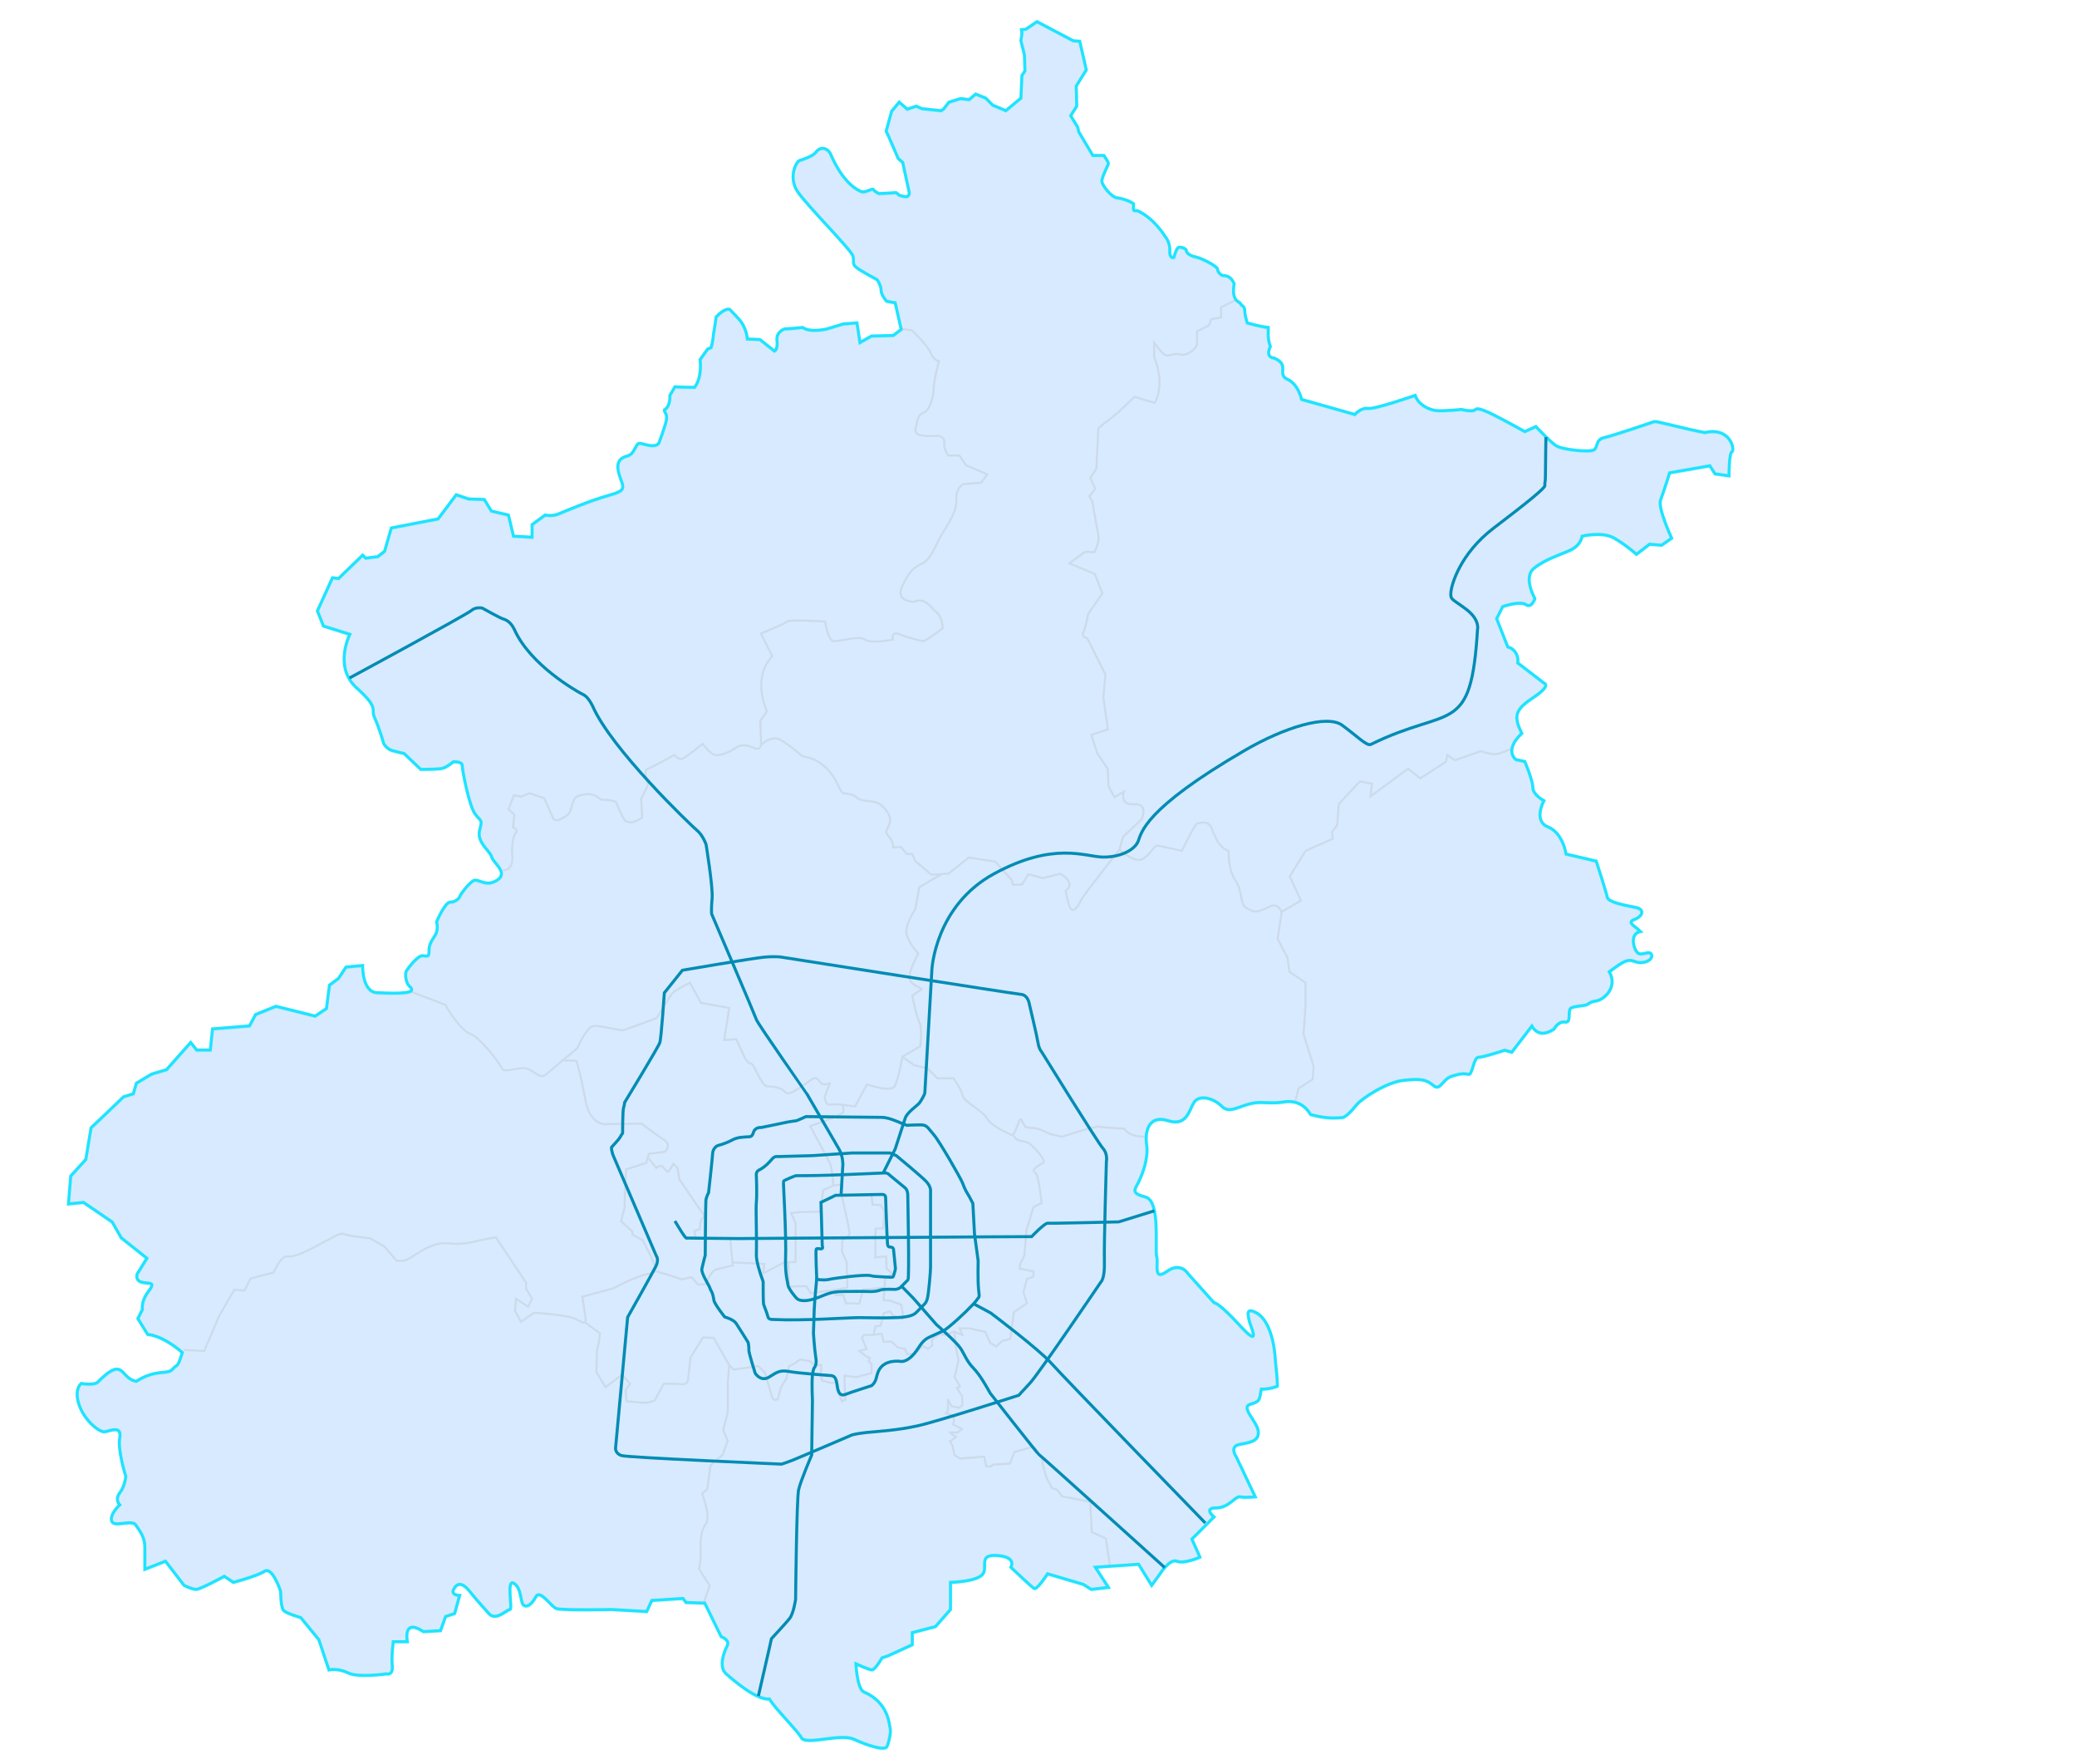 <?xml version="1.0" encoding="utf-8"?>
<!-- Generator: Adobe Illustrator 13.0.0, SVG Export Plug-In . SVG Version: 6.00 Build 14948)  -->
<!DOCTYPE svg PUBLIC "-//W3C//DTD SVG 1.1//EN" "http://www.w3.org/Graphics/SVG/1.1/DTD/svg11.dtd">
<svg version="1.1" xmlns="http://www.w3.org/2000/svg" xmlns:xlink="http://www.w3.org/1999/xlink" x="0px" y="0px" width="4130px"
	 height="3508px" viewBox="0 0 4130 3508" enable-background="new 0 0 4130 3508" xml:space="preserve">
<g id="图层_1">
	<rect x="2" y="2" display="none" stroke="#1FF2FF" stroke-width="4" width="3496" height="3504"/>
	<path opacity="0.2" fill="#3F99FF" stroke="#1FF2FF" stroke-width="4" d="M907.453,986.005l-35.998,47.998l-92.996,17.999
		l-13.499,46.498l-13.5,10.5l-23.999,3l-6-6l-47.998,46.498l-12-1.5l-29.999,65.997l12,29.999l52.498,16.499
		c0,0-32.999,64.497,13.499,106.495s26.999,40.498,35.999,59.997s17.999,50.997,17.999,50.997s6,10.5,16.499,13.5s23.999,6,23.999,6
		l32.998,31.499c0,0,29.999,0,40.498-1.5s23.999-13.499,23.999-13.499s17.999-1.5,17.999,7.5s13.498,79.495,25.497,95.995
		s15,9,9,32.999s20.999,40.499,23.999,52.498s34.499,31.499,10.5,46.498s-37.498-6-47.998,1.5s-24,25.499-25.499,29.999
		s-9,11.999-19.499,11.999s-26.999,38.998-26.999,38.998s4.5,15-3,26.999s-12,18-12,29.999s-1.5,11.999-12,10.499
		s-29.999,25.499-32.999,29.999s-1.5,19.5,3,26.999s33.178,21.23-61.496,16.498c-29.999-1.5-28.499-53.997-28.499-53.997l-32.999,3
		l-14.999,22.499l-17.999,13.5l-6,46.498l-22.499,15l-77.996-19.499l-40.498,16.499l-12,22.499l-73.497,6l-4.5,41.998h-26.999
		l-12-15l-47.998,53.998l-29.999,9l-29.999,17.999l-6,20.999l-19.499,6l-37.498,35.998l-26.999,25.499l-10.5,62.997l-29.999,32.998
		l-4.5,55.498l29.999-3l56.997,38.998l17.999,31.499l50.998,40.499l-19.499,31.498c0,0-4.5,13.498,10.5,16.498s26.999-1.5,12,18
		c-15,19.498-12,35.998-12,35.998l-9,18l19.499,31.498c0,0,26.998,0,68.996,35.998c-10.5,32.998-9,20.998-19.499,32.998
		s-31.414-1.367-71.996,23.998c0,0-10.5,0-22.499-13.498c-12-13.5-20.041-18.957-53.997,14.998c-7.5,7.5-32.999,3-32.999,3
		s-15,10.5-4.5,41.998s40.498,55.498,50.998,53.998s34.498-13.5,29.999,11.998c-4.5,25.5,12,76.498,12,76.498s-1.5,19.498-12,32.998
		c-10.5,13.498-0.159,23.934-0.159,23.934s-20,18-16,32s40-4,48,8s18,24,18,44s0,44,0,44l41-16l37,48c0,0,16,8,24,8s56-26,56-26
		l18,12c0,0,46-12,62-22s32,40,32,40s0,32,6,38s34,14,34,14l36,44l20,60c0,0,18-4,38,6s76,2,76,2s14,4,12-16s2-48,2-48h28
		c0,0-10-48,32-20c34-2,34-2,34-2l10-28l18-6l10-36c0,0-18,0-12-12s16-16,32,4s24,28,38,44s36-8,42-8s-8-62,8-52s12,40,20,44
		s16-4,24-18s30,20,40,24s110,2.002,110,2.002l70,3.998l10-22l62-4l6,8l37.333,1.334l32.667,66.666c0,0,18,6,12,18s-18,42-2,56
		s60,52,86,50c11.333,19.334,56,62.668,64.666,78.668c14,12,77.334-10.668,103.334,1.332s62,24,66,14s8-28,6-36s-3.433-51.186-52-72
		c-14-6-16-56-16-56s26,12,32,12s20-24,20-24l12-4l48-22v-24l46-12l30-34v-54c0,0,49-1,63-15s-11.875-43.242,34-38c35,4,23,23,23,23
		s40,38,46,42s27-29,27-29l71,21l16,10l34-4l-26-40l86-6l26,42l16-22c0,0,20-32,34-26s46-8,46-8l-16-36l44-44c0,0-22-18,4-18
		s38-24,48-22s30,0,30,0l-38-80c0,0-14-20,6-24s40-6,38-26s-36-48-16-54s18-8,22-30c18,0,32-6,32-6s0-18-4-50
		c0,0-1.804-76.256-38-96c-22-12-16,6-14,16s26,58-18,10s-52-46-52-46l-52-58c0,0-14-24-42-4s-16-16-20-30c-4-14,8-110-22-118
		s-22-14-14-30s20-48,16-74s4-60,42-48s42-20,52-36s38-10,56,8s42-10,80-8s42-2,52-2s30,2,44,26c38,10,54,6,62,6s20-14,30-26
		s58-44,92-48s46-2,60,10s18-12,36-18s26-6,34-4s10-34,20-34s52-14,52-14l14,4l40-52c0,0,6,12,18,14s26-8,26-8s8-16,22-14
		s4-24,12-28s24-4,30-6s6-6,20-8s44-26,26-58c30-22,36-26,52-20s36-4,32-14s-20,4-28-4s-16-38,6-42c-12-12-28-18-12-24s22-20,2-24
		s-54-10-56-20s-22-72-22-72l-60-14c0,0-6-42-36-54s-8-52-8-52s-22-12-22-26s-16-52-16-52l-18-4c0,0-24-18,12-52c-18-36-12-48,24-72
		s20-28,20-28l-52-40c0,0,2-10-4-20s-16-12-16-12l-22-56l12-24c0,0,34-12,46-4s18-12,18-12s-24-42-2-60s50-26,72-36s24-28,24-28
		s40-10,64,4s44,32,44,32l26-20l24,2l20-14c0,0-28-60-22-76s18-54,18-54l80-14l10,16l28,4c0,0,0-46,6-48s-2-50-54-38
		c-42-8-92-22-100-22c0,0-82,28-100,32s-12,18-20,24s-64,0-76-8s-40-38-40-38l-22,10c0,0-36-20-48-26s-44-24-50-18s-28,0-28,0
		s-38,4-52,2s-34-12-40-30c0,0-80,28-94,26s-26,12-26,12l-106-30c0,0-6-30-28-40s6-28-26-42c0,0-19,0-8-23c-6-17-4-29-4-38
		c-14-1-42-9-42-9s-5-16-5-25s-6-8-8-13s-19-4-13-40c-5-12-13-16-20-16s-13-8-13-13s-29-21-43-24s-19-9-19-13s-12-8-16-6s-9,20-9,20
		s-9,3-8-14s-10-29-10-29s-21-35-54-50c-10-1-8,3-8-14c-10-7-25-11-34-12s-29-24-29-33s13-32,13-35s-9-16-9-16h-22l-28-47l-2-9
		l-14-23l12-19l-1-40l20-32l-13-57l-13-1l-72-38l-22,15l-9,1l1,8l-2,14l7,28l1,32l-6,9l-2,45l-30,25l-26-11l-14-14l-20-8l-13,11
		l-17-2l-23,7l-11,14l-5,3l-38-4l-11-5l-18,6l-16-14l-15,18l-11,40l4,8l20,46l9,8l13,60c0,0,0,8-6,8s-14-3-14-3l-6-5l-34,2
		c0,0-9-4-11-8s-16,7-24,4s-37-17-62-76c-6-11-19.902-14.737-29-2c-5,7-25,14-32,16s-23,34-4,62s107,116,110,128s-2,15,6,22
		s42,25,42,25s8,11,8,21s11,22,11,22l17,3l12,53l-16,12l-43,1l-23,13l-6-39l-27,2l-33,10c0,0-33,8-48-3c-18,2-36,3-36,3s-17,5-15,23
		s-5,21-5,21l-29-23l-25-1c0,0-1-23-18-41s-17-18-17-18s-9-4-27,15c-3,23-6,36-6,41s-4,20-4,20l-7,3l-15,21c0,0,5,35-11,55
		c-28,0-39-1-39-1l-10,17c0,0,2,21-11,29c-1,5,8,7,3,25s-14,41-14,41s-4,8-22,4s-18-7-24,4s-8,15-18,18s-23,9-15,36s18,31-21,42
		s-88,32-100,37s-26,2-26,2l-26,19v25l-37-2l-10-42l-34-8l-14-23l-31-1L907.453,986.005z"/>
	<path fill="none" stroke="#1FE3FF" stroke-width="6" d="M907.128,983.667l-35.998,47.998l-92.996,17.999l-13.499,46.498l-13.5,10.5
		l-23.999,3l-6-6l-47.998,46.498l-12-1.5l-29.999,65.997l12,29.999l52.498,16.499c0,0-32.999,64.497,13.499,106.495
		s26.999,40.498,35.999,59.997s17.999,50.997,17.999,50.997s6,10.5,16.499,13.5s23.999,6,23.999,6l32.998,31.499
		c0,0,29.999,0,40.498-1.5s23.999-13.499,23.999-13.499s17.999-1.5,17.999,7.5s13.498,79.495,25.497,95.995s15,9,9,32.999
		s20.999,40.499,23.999,52.498s34.499,31.499,10.5,46.498s-37.498-6-47.998,1.5s-24,25.499-25.499,29.999s-9,11.999-19.499,11.999
		s-26.999,38.998-26.999,38.998s4.5,15-3,26.999s-12,18-12,29.999s-1.5,11.999-12,10.499s-29.999,25.499-32.999,29.999
		s-1.5,19.5,3,26.999s33.178,21.23-61.496,16.498c-29.999-1.5-28.499-53.997-28.499-53.997l-32.999,3l-14.999,22.499l-17.999,13.5
		l-6,46.498l-22.499,15l-77.996-19.499l-40.498,16.499l-12,22.499l-73.497,6l-4.5,41.998h-26.999l-12-15l-47.998,53.998l-29.999,9
		l-29.999,17.999l-6,20.999l-19.499,6l-37.498,35.998l-26.999,25.499l-10.5,62.997l-29.999,32.998l-4.5,55.498l29.999-3
		l56.997,38.998l17.999,31.499l50.998,40.498l-19.499,31.498c0,0-4.5,13.499,10.5,16.499s26.999-1.5,12,17.999s-12,35.999-12,35.999
		l-9,17.999l19.499,31.498c0,0,26.998,0,68.996,35.998c-10.5,32.998-9,20.998-19.499,32.998s-31.414-1.366-71.996,23.999
		c0,0-10.5,0-22.499-13.499s-20.041-18.957-53.997,14.999c-7.5,7.5-32.999,3-32.999,3s-15,10.5-4.5,41.998
		s40.498,55.497,50.998,53.997s34.498-13.5,29.999,11.999s12,76.497,12,76.497s-1.5,19.499-12,32.998S238,2992,238,2992
		s-20,18-16,32s40-4,48,8s18,24,18,44s0,44,0,44l41-16l37,48c0,0,16,8,24,8s56-26,56-26l18,12c0,0,46-12,62-22s32,40,32,40
		s0,32,6,38s34,14,34,14l36,44l20,60c0,0,18-4,38,6s76,2,76,2s14,4,12-16s2-48,2-48h28c0,0-10-48,32-20c34-2,34-2,34-2l10-28l18-6
		l10-36c0,0-18,0-12-12s16-16,32,4s24,28,38,44s36-8,42-8s-8-62,8-52s12,40,20,44s16-4,24-18s30,20,40,24s110,2.001,110,2.001
		l70,3.999l10-22l62-4l6,8l37.333,1.334L1434,3254c0,0,18,6,12,18s-18,42-2,56s60,52,86,50c11.333,19.333,56,62.667,64.667,78.667
		c14,12,77.333-10.667,103.333,1.333s62,24,66,14s8-28,6-36s-3.433-51.186-52-72c-14-6-16-56-16-56s26,12,32,12s20-24,20-24l12-4
		l48-22v-24l46-12l30-34v-54c0,0,49-1,63-15s-11.875-43.243,34-38c35,4,23,23,23,23s40,38,46,42s27-29,27-29l71,21l16,10l34-4
		l-26-40l86-6l26,42l16-22c0,0,20-32,34-26s46-8,46-8l-16-36l44-44c0,0-22-18,4-18s38-24,48-22s30,0,30,0l-38-80c0,0-14-20,6-24
		s40-6,38-26s-36-48-16-54s18-8,22-30c18,0,32-6,32-6s0-18-4-50c0,0-1.804-76.257-38-96c-22-12-16,6-14,16s26,58-18,10s-52-46-52-46
		l-52-58c0,0-14-24-42-4s-16-16-20-30s8-110-22-118s-22-14-14-30s20-48,16-74s4-60,42-48s42-20,52-36s38-10,56,8s42-10,80-8
		s42-2,52-2s30,2,44,26c38,10,54,6,62,6s20-14,30-26s58-44,92-48s46-2,60,10s18-12,36-18s26-6,34-4s10-34,20-34s52-14,52-14l14,4
		l40-52c0,0,6,12,18,14s26-8,26-8s8-16,22-14s4-24,12-28s24-4,30-6s6-6,20-8s44-26,26-58c30-22,36-26,52-20s36-4,32-14s-20,4-28-4
		s-16-38,6-42c-12-12-28-18-12-24s22-20,2-24s-54-10-56-20s-22-72-22-72l-60-14c0,0-6-42-36-54s-8-52-8-52s-22-12-22-26
		s-16-52-16-52l-18-4c0,0-24-18,12-52c-18-36-12-48,24-72s20-28,20-28l-52-40c0,0,2-10-4-20s-16-12-16-12l-22-56l12-24
		c0,0,34-12,46-4s18-12,18-12s-24-42-2-60s50-26,72-36s24-28,24-28s40-10,64,4s44,32,44,32l26-20l24,2l20-14c0,0-28-60-22-76
		s18-54,18-54l80-14l10,16l28,4c0,0,0-46,6-48s-2-50-54-38c-42-8-92-22-100-22c0,0-82,28-100,32s-12,18-20,24s-64,0-76-8
		s-40-38-40-38l-22,10c0,0-36-20-48-26s-44-24-50-18s-28,0-28,0s-38,4-52,2s-34-12-40-30c0,0-80,28-94,26s-26,12-26,12l-106-30
		c0,0-6-30-28-40s6-28-26-42c0,0-19,0-8-23c-6-17-4-29-4-38c-14-1-42-9-42-9s-5-16-5-25s-6-8-8-13s-19-4-13-40c-5-12-13-16-20-16
		s-13-8-13-13s-29-21-43-24s-19-9-19-13s-12-8-16-6s-9,20-9,20s-9,3-8-14s-10-29-10-29s-21-35-54-50c-10-1-8,3-8-14
		c-10-7-25-11-34-12s-29-24-29-33s13-32,13-35s-9-16-9-16h-22l-28-47l-2-9l-14-23l12-19l-1-40l20-32l-13-57l-13-1l-72-38l-22,15
		l-9,1l1,8l-2,14l7,28l1,32l-6,9l-2,45l-30,25l-26-11l-14-14l-20-8l-13,11l-17-2l-23,7l-11,14l-5,3l-38-4l-11-5l-18,6l-16-14l-15,18
		l-11,40l4,8l20,46l9,8l13,60c0,0,0,8-6,8s-14-3-14-3l-6-5l-34,2c0,0-9-4-11-8s-16,7-24,4s-37-17-62-76c-6-11-19.902-14.737-29-2
		c-5,7-25,14-32,16s-23,34-4,62s107,116,110,128s-2,15,6,22s42,25,42,25s8,11,8,21s11,22,11,22l17,3l12,53l-16,12l-43,1l-23,13
		l-6-39l-27,2l-33,10c0,0-33,8-48-3c-18,2-36,3-36,3s-17,5-15,23s-5,21-5,21l-29-23l-25-1c0,0-1-23-18-41s-17-18-17-18s-9-4-27,15
		c-3,23-6,36-6,41s-4,20-4,20l-7,3l-15,21c0,0,5,35-11,55c-28,0-39-1-39-1l-10,17c0,0,2,21-11,29c-1,5,8,7,3,25s-14,41-14,41
		s-4,8-22,4s-18-7-24,4s-8,15-18,18s-23,9-15,36s18,31-21,42s-88,32-100,37s-26,2-26,2l-26,19v25l-37-2l-10-42l-34-8l-14-23l-31-1
		L907.128,983.667z"/>
	<g id="图层_2">
		<g opacity="0.25">
			<path fill="none" stroke="#A8ABA8" stroke-width="4" d="M1000,1730c0,0,24,4,18-36c0,0,0-29,7-37s-5-12-5-12l3-25l-12-11l11-28
				l14,3l17-7l29,10l19,42c0,0,6,5,17-2s15-7,19-24s9-19,12-20s27-12,46,7c25,0,30,5,30,5s15,38,20,38s7,5,18,0s14-7,14-7l-2-38
				l14-28c0,0-11-28-2-31s54-28,54-28s7,9,14,8s42-30,42-30s16,20,24,22s26-3,40-13s26-6,38-1s13-2,14-6s-1.402-47.356-1.402-47.356
				l13.5-19.499c0,0-31.498-64.497,10.5-109.495c-22.499-44.998-22.499-44.998-22.499-44.998s47.998-19.499,52.498-23.999
				s74.996,0,74.996,0s6,37.498,16.499,38.998s52.497-12,62.997-3s55.498,0,55.498,0s-4.5-18,13.499-10.5s38.999,12,44.998,13.5
				s40.497-25.499,40.497-25.499s0-20.999-11.999-31.499s-23.999-31.499-44.998-20.999c0,0-37.497,0-23.998-29.999
				s23.999-38.998,40.498-46.498s25.497-34.498,37.497-55.497s31.499-46.498,29.999-70.497s13.499-31.499,13.499-31.499l35.998-3
				l11.999-16.5l-41.997-17.999l-13.5-19.499h-22.499c0,0-7.499-13.5-7.499-19.499s3-19.499-14.999-19.499s-46.498,3-41.998-14.999
				s4.5-26.999,16.499-31.499s19.499-32.998,19.499-47.998s10.499-53.998,10.499-53.998s-11.999-3-16.499-16.499
				s-37.498-44.998-37.498-44.998l-22.499-3"/>
			<path fill="none" stroke="#A8ABA8" stroke-width="4" d="M1513,1481c0,0,18-17,34-12s46,34,50,35s24,2,46,23s27,49,34,50
				s20,2,27,9s24,6,37,9s36,27,27,45s-7,14,1,25s7,20,7,20l16-1l11,14h11l6,14l32,27l34-2l40-32l53,8l33,37l2,9h18l13-21l29,8l34-9
				c0,0,33,18,11,34c0,0,6,37,13,38s13-10,18-20s76-100,76-100l7-25l37-35c0,0,15-32-15-30s-20-25-20-25l-19,11l-12-22l-1-34l-21-31
				l-12-37l33-11l-9-63l4-46l-36-72c0,0-13-3-8-12s10-37,10-37l28-40l-15-39l-51-21l32-23l18,1c0,0,11-20,8-34s-12-67-12-67l-6-10
				l12-15l-10-22l12-18l4-81l37-29l35-33l40,12c0,0,22-33-1-91v-29c0,0,18,27,26,26s15-5,27-2s31-11,32-21s0-25,0-25l24-12l4-12
				l20-4v-20l30-15"/>
			<path fill="none" stroke="#A8ABA8" stroke-width="4" d="M2226,1689c0,0,23.562,22.13,40.061,20.63s28.499-29.999,35.998-28.499
				s47.997,10.5,47.997,10.5s25.672-52.761,29.999-53.998c31.498-9,26.998,12,35.998,23.999c0,0,6.001,22.499,26.999,29.999
				c0,22.499,3,44.998,14.999,61.497s7.5,46.497,20.999,52.497s13.563,12.718,44.997-3c17.999-9,23.999,10.499,23.999,10.499
				l38.998-22.499l-22.499-47.998l31.499-50.998l53.997-23.999l-1.5-13.499l10.499-13.5l3-41.998l41.998-44.998l23.999,4.5
				l-3,25.499l74.996-55.497l23.999,19.499l50.997-32.999l3-13.5l14.999,10.5l50.998-17.999c0,0,19.498,6,28.498,6
				s31.499-10.5,31.499-10.5"/>
			<polyline fill="none" stroke="#A8ABA8" stroke-width="4" points="2548.546,1813.792 2540.5,1866.667 2560,1904 2564,1932 
				2596,1954 2596,2000 2592,2056 2612,2120 2610,2146 2582,2164 2576,2188 			"/>
			<path fill="none" stroke="#A8ABA8" stroke-width="4" d="M2014,2256c0,0,4,8,11,11s16,1,25,9s33,33,23,37s-23,14-15,18
				s13,61,13,61l-16,8l-14,46l-4,50l-8,16l-2,10l28,6v10l-13,5l-7,26l7,22l-26,18l-7,53l-16,4l-12,11l-12-7l-10-22l-31-7h-20l6,13
				l-16-6l2,28l6,28l-4,18l-4,16l11,18l-6,4l10,16l1,17l-7,6l-15-3l-7-14v22l-4,6l15,4l1,12l-2,6l18,9l-9,7h-15c3,4,12,9,12,9l-12,9
				l5,8l4,19l11,7l13-1l35-3l4,19l10,1l3-4l34-2l9-23l38-11c0,0,18,21,18,30s8,32,8,32l11,21l10,3l10,13l56,11l3,60l28,13l8,54"/>
			<path fill="none" stroke="#A8ABA8" stroke-width="4" d="M1794,2101l24,17l26,6l20,20h32c0,0,16,22,18,34s42,32,49,46s39,28,47,32
				s14-24,18-30s6,16,16,16s24,2,34,8s34,10,34,10s66-22,74-20s50,4,50,4s6,16,40,16"/>
			<path fill="none" stroke="#A8ABA8" stroke-width="4" d="M818,1972l68,26c4,10,32,52,50,58s58,58,62,68s28-2,46,0s28,24,42,12
				s62-52,62-52s18-42,32-44s52,10,60,8s66-24,66-24s24-40,30-48s36-22,36-22l22,40l56,10l-10,64l24-2l12,26c0,0,8,22,16,22
				s22,46,34,46s28,2,36,12s46-24,56-28s12,14,22,12s10-2,10-2l-10,26c0,0,0,18,12,16s48,4,48,4l24-44c0,0,50,18,56,2s10-34,10-34
				l4-23l36-21c0,0,4-36-2-48s-14-52-14-52s12-10,18-12s-14-6-22-18s16-54,16-54s-24-26-24-44s18-44,18-44l8-44l44-26"/>
			<path fill="none" stroke="#A8ABA8" stroke-width="4" d="M366,2684l40,2l30-70l30-52l20,2l12-24l46-12c0,0,14-32,26-32s16,2,58-20
				s48-28,58-24s50,8,50,8l28,16l24,28c0,0,12,4,26-4s46-34,78-30s62-6,62-6l32-6l60,90v12l12,20l-8,16l-24-16l-2,24l12,22l26-18
				c0,0,70,4,86,14s18,6,16-6s-6-40-6-40l60-16c0,0,46-24,66-28s20-4,18-16s-24-52-24-52l-20-11l-1-7l-22-20l7-27v-15l3-61l40-13
				l5-18l32-4c0,0,15-13-2-24s-44-32-44-32l-67,1c0,0-35,7-45-48s-18-78-18-78l-30-1"/>
			<path fill="none" stroke="#A8ABA8" stroke-width="4" d="M1304.5,2527.5l28.606,8.589l22.499,7.499l19.499-4.499L1388,2554l15.5-1
				c0,0,9.5-26,20.5-29s33-8,33-8l-0.571-6.047L1452,2463l-69-1l-2-15l10-3l3-19l7-7l-50-73l-4-23l-8-8l-10,16c0,0-5-2-10-9
				s-14,1-14,1l-18-22"/>
			<path fill="none" stroke="#A8ABA8" stroke-width="4" d="M1456.429,2509.953L1520,2513l-3,19l42-22l23-1v-77l-9-20l15-2l43-1l6-43
				l20-9c0,0-2-32-6-42s-40-76-40-76l36-13c0,0,29-10,30-16s-2-13-2-13"/>
			<path fill="none" stroke="#A8ABA8" stroke-width="4" d="M1676.833,2376H1733l2,19l16,1l8,12l-3,34l-15,1l-0.5,57l21.5-2l1,24
				l12,11l-15,7l-1,20l-43,4l-7,28l-27-1l-5-16h-16l2-11l22-4l-1.666-51.333L1674,2488l1-22c0,0,12-7,14-12s-16-79-16-79l2-20l-18,2
				"/>
			<polyline fill="none" stroke="#A8ABA8" stroke-width="4" points="1662.167,2564.167 1612,2571 1603,2557 1569,2558 1567.5,2510 
							"/>
			<path fill="none" stroke="#A8ABA8" stroke-width="4" d="M1759,2560l-2,25l13,1l22,8l3,16v12l-20-7l-5-8l-13,4l-1,10l-3,6l-2,9
				l-10,1l-4,17h-19l-4,6l9,22l-14,4l12,10l9,4l-3,6l6,6v18l-15,4l-15,4l-24-3l1,30l1,18l-7,3l-8-21l-5-18l-7,3l-19-5l-3-11l1-20
				h-13l-10-8l-19-3l-13,9l-9,4l-5,24l-11,18l-6,23c0,0-9,7-12-4s-6-21-6-21l-8-27l-13-13l-49,7l-9-9l-31-54l-21-1l-25,40l-5,45
				c0,0-1,9-13,8s-35-1-35-1l-18,33c0,0-10,5-18,5s-38-3-38-3l-2-22l9-13l-16-18l-33,25l-18-30l1-43l4-17l2-17l-30-22"/>
			<polyline fill="none" stroke="#A8ABA8" stroke-width="4" points="1737,2654 1753,2652 1757,2668 1772,2667 1785,2679 1800,2682 
				1803,2692 1819,2692 1835,2676 1845,2682 1854,2675 1853,2664 1858,2659 1868,2653 1882,2654 1893,2649 1898,2648 			"/>
			<path fill="none" stroke="#A8ABA8" stroke-width="4" d="M1450,2714l-2.898,35.079v31.498v26.999l-9,35.998l9,20.999l-10.5,28.427
				l-16.499,13.571l-7.5,7.499l-6,46.498l-10.5,9c0,0,18,46.498,7.5,59.997s-10.5,37.498-10.5,37.498v31.498l-3,20.999
				l20.999,32.998l-12,34.498"/>
		</g>
		<path opacity="0.42" fill="none" stroke="#1FF2FF" stroke-width="4" d="M4130,842"/>
	</g>
	<g>
		<path fill="none" stroke="#008CB4" stroke-width="6" d="M1661.5,2376.531l-29,14c0,0,2.313,84.375,2.5,86s2,4.5-0.5,6
			s-10-1.5-11.5,1s1,58.5,1,58.5s1,2,3,2s11.5,2,22.5-0.5s69.23-9.848,80.5-7.5l7.75,1.5c0,0,34.5,2.5,36.5,1.75s1.5,0,2.75-3.5
			s3.5-11.5,3.5-13.75s-3.75-37.5-3.75-37.5s0.25-3.5-3.75-4.75s-7.25,1.5-8.25-6.75s-3.75-92.5-3.75-92.5s0-5.75-6.75-5.75
			S1661.5,2376.531,1661.5,2376.531z"/>
		<path fill="none" stroke="#008CB4" stroke-width="6" d="M1558,2348.531c-1,2,6,103.5,4,159c-0.5,27.5,4.5,42.5,5,48
			s14,23.5,18.5,27s17.5,7,44.5-4s25.5-11,84.5-11c12,0,24,2,37-3c9.5-2,24-1,28.5-1s9.5-3,9.5-3s13-12.5,16-16
			s-0.5-170.5-0.5-170.5s-0.5-8.5-5.5-12.5s-31.5-26-31.5-26s-2-3.5-9-3.5c-4.057,0-62.52,2.952-111,4.5
			c-35.174,1.123-64.975,0.974-65.5,1C1581.25,2337.594,1559,2346.531,1558,2348.531z"/>
		<path fill="none" stroke="#008CB4" stroke-width="6" d="M1546,2299.531c0,0-5-1.5-10,4s-13,16-28,23.5c-5.5,3.5-4,11.5-4,11.5
			s1.5,34,0,51.5s1,59.5,0,105.5c0,11,5.5,31.5,13.5,52.5c0,0-0.167,40,0.833,44.666s5.333,12.666,9,26.334
			c1.667,4.332,7,4.332,10,4.332c60,3.002,147.999-3.666,170-3.666c22,0,10.334,0.334,27.334,0.334c0,0,52.666,1,66-2
			c0,0,13.998-1.666,20.332-7.666s16.668-17,16.668-17s3.666-2,6.332-11.668c2.668-9.666,6.334-54.334,6.334-61.666
			c0-7.334,0-151.667,0-151.667s1.334-8.333-8-18.667s-60-52-60-52l-12.666-5.333H1694l-79.667,5.333L1546,2299.531z"/>
		<path fill="none" stroke="#008CB4" stroke-width="6" d="M1513.667,2241.698c0,0-12-1.333-15.333,9.333s-6.667,8.667-13.333,9.333
			s-18,0-30,6.667s-28,10.667-28,10.667s-9.333,4-10,16s-8,77.333-8,77.333s-4.667,9.333-5.333,14.667s-1.333,110-1.333,110
			s-4.667,17.332-6.667,26.666s14.667,33.334,16,38.668c1.333,5.332,5.333,6,8,24.666c1.333,7.334,21.333,32.666,21.333,32.666
			s17.333,4.668,22.667,12.668s24,38,24,38s2,10,1.333,14.666s12.667,46.666,12.667,46.666s11.333,18.002,28,7.334
			c16.667-10.666,22-14,40.667-10.666c18.667,3.332,74.667,7.332,82.667,8c8,0.666,10,8.666,11.334,17.332
			c1.332,8.668,2.666,25.334,16.666,20c14-5.332,52-17.332,52-17.332s6.666-4.668,9.334-14.668c2.666-10,6-36,46-34
			c0,0,16.84,6.779,38-26.666c12.916-20.416,19.5-19.5,35.334-27.334c15.832-7.832,11.676-3.564,24.582-13.832
			c21.805-17.348,50.289-46.063,55-52.5c6-9.5,6.75-3.75,4.75-21s-1-58.5-1-58.5l-7.25-53l-3.25-60.75c0,0-6.75-13.5-9.75-18.25
			s-6.5-10.75-10.25-21.25s-47.75-86.25-57.5-97s-13-19.5-24-19.75s-29.75,0.75-29.75,0.75s-8-2.75-12.5-4.75s-24.25-11-37.5-11
			s-150.75-1.5-150.75-1.5s-16.75,7.75-19.25,8.25s-14,1.75-16.75,2.5S1513.667,2241.698,1513.667,2241.698z"/>
		<path fill="none" stroke="#008CB4" stroke-width="6" d="M1624.063,2541.688c0,0-4.563,47.344-5.063,62.344s-1.5,47-1.5,47
			s2,30,4,43s2.5,19-3,26.5c-5,11-4,40.5-3,63.5L1614,2893c0,0-22,51-26,69s-6,218-6,218s-4,28-12,38s-36,40-36,40l-4,18l-22,96"/>
		<path fill="none" stroke="#008CB4" stroke-width="6" d="M2295.334,2407.334l-70.667,22c0,0-135.334,3.333-141.334,2.667
			s-32,26.667-32,26.667l-79.333,0.365l-503.5,3.5l-104-1c0,0-1.833-1.197-5.833-7.197s-4-6-4-6l-12.667-20.667"/>
		<path fill="none" stroke="#008CB4" stroke-width="6" d="M2315.999,3116.667c0,0-247.332-223.334-249.999-224.667
			s-97-121.969-97-121.969c-6.5-11.5-19.5-35.5-33.5-50s-17.5-27.5-26-40s-47.5-46.5-47.5-46.5l-45.5-52l-23-23.5"/>
		<path fill="none" stroke="#008CB4" stroke-width="6" d="M2396.667,3027.999c0,0-281.334-289.334-306-317.334
			S1970,2610.531,1970,2610.531l-33.461-18.063"/>
		<path fill="none" stroke="#008CB4" stroke-width="6" d="M1672.5,2375.031l3.5-59.5c0,0,0.5-16.5-7.5-30.5s-64.5-111-64.5-111
			S1507,2036,1504,2027s-89-210-89-210s-1-10,1-31s-12-107-12-107s-6-18-18-28s-171-162-208-248c-11-21-17-21-24-25s-99-55-131-126
			c-8-17-18-20-24-22s-40-21-40-21s-13-3-22,5s-242,134-242,134"/>
		<path fill="none" stroke="#008CB4" stroke-width="6" d="M1758,2330.531"/>
		<path fill="none" stroke="#008CB4" stroke-width="6" d="M1756.5,2331.531l23.5-47c0,0,16-49.5,20-61.5s24.5-25,28.5-30.5
			s10.5-17,10.5-20L1853,1928c0,0,6-127,124-191s180-34,215-33s64-14,71-31s10.142-63.462,212-181c79-46,164-72,194-50
			s48.979,41.959,57,38c158-78,198.979-14.162,212-229c0,0,5-19-23-40s-31-18-30-33s18-77,85-128s103-80,102-85s1-4,1-19s1-77,1-77"
			/>
		<path fill="none" stroke="#008CB4" stroke-width="6" d="M1357,1929l-36,45c0,0-6,90-9,99s-70,119-70,119s0,4-2,10s-2,51-2,51
			s-3,4-5,8s-17,20-17,20s-1,6,4,18s85,198,85,198s6,7-1,21s-56,101-56,101l-24,260c0,0-1,11,12,15s318,17,318,17s7-2,20-7
			s120-51,120-51s10-3,30-5s59-4,100-13s202-61,202-61s5-6,22-24s141-201,141-201s8-6,7-40s4-200,4-200s3-15-7-26s-122-192-122-192
			s-5-5-7-18s-18-80-18-80s-3-15-16-16s-476-74-476-74s-11-2-34,0S1357,1929,1357,1929z"/>
	</g>
	<g display="none">
		<path display="inline" fill="none" stroke="#1A557B" stroke-width="3" d="M1661.5,2376.531l-29,14c0,0,2.313,84.375,2.5,86
			s2,4.5-0.5,6s-10-1.5-11.5,1s1,58.5,1,58.5s1,2,3,2s11.5,2,22.5-0.5s69.23-9.848,80.5-7.5l7.75,1.5c0,0,34.5,2.5,36.5,1.75
			s1.5,0,2.75-3.5s3.5-11.5,3.5-13.75s-3.75-37.5-3.75-37.5s0.25-3.5-3.75-4.75s-7.25,1.5-8.25-6.75s-3.75-92.5-3.75-92.5
			s0-5.75-6.75-5.75S1661.5,2376.531,1661.5,2376.531z"/>
		<path display="inline" fill="none" stroke="#1A557B" stroke-width="3" d="M1558,2348.531c-1,2,6,103.5,4,159
			c-0.5,27.5,4.5,42.5,5,48s14,23.5,18.5,27s17.5,7,44.5-4s25.5-11,84.5-11c12,0,24,2,37-3c9.5-2,24-1,28.5-1s9.5-3,9.5-3
			s13-12.5,16-16s-0.5-170.5-0.5-170.5s-0.5-8.5-5.5-12.5s-31.5-26-31.5-26s-2-3.5-9-3.5c-4.057,0-62.52,2.952-111,4.5
			c-35.174,1.123-64.975,0.974-65.5,1C1581.25,2337.594,1559,2346.531,1558,2348.531z"/>
		<path display="inline" fill="none" stroke="#1A557B" stroke-width="3" d="M1546,2299.531c0,0-5-1.5-10,4s-13,16-28,23.5
			c-5.5,3.5-4,11.5-4,11.5s1.5,34,0,51.5s1,59.5,0,105.5c0,11,5.5,31.5,13.5,52.5c0,0-0.167,40,0.833,44.666s5.333,12.666,9,26.334
			c1.667,4.332,7,4.332,10,4.332c60,3.002,147.999-3.666,170-3.666c22,0,10.334,0.334,27.334,0.334c0,0,52.666,1,66-2
			c0,0,13.998-1.666,20.332-7.666s16.668-17,16.668-17s3.666-2,6.332-11.668c2.668-9.666,6.334-54.334,6.334-61.666
			c0-7.334,0-151.666,0-151.666s1.334-8.334-8-18.667s-60-52-60-52l-12.666-5.333H1694l-79.667,5.333L1546,2299.531z"/>
		<path display="inline" fill="none" stroke="#1A557B" stroke-width="3" d="M1513.667,2241.697c0,0-12-1.332-15.333,9.334
			s-6.667,8.667-13.333,9.334c-6.667,0.666-18,0-30,6.666s-28,10.666-28,10.666s-9.333,4-10,16s-8,77.334-8,77.334
			s-4.667,9.333-5.333,14.666c-0.667,5.334-1.333,110-1.333,110s-4.667,17.333-6.667,26.667s14.667,33.334,16,38.668
			c1.333,5.332,5.333,6,8,24.666c1.333,7.334,21.333,32.666,21.333,32.666s17.333,4.668,22.667,12.668s24,38,24,38
			s2,10,1.333,14.666s12.667,46.666,12.667,46.666s11.333,18.002,28,7.334c16.667-10.666,22-14,40.667-10.666
			c18.667,3.332,74.667,7.332,82.667,8c8,0.666,10,8.666,11.334,17.332c1.332,8.668,2.666,25.334,16.666,20
			c14-5.332,52-17.332,52-17.332s6.666-4.668,9.334-14.668c2.666-10,6-36,46-34c0,0,16.84,6.779,38-26.666
			c12.916-20.416,19.5-19.5,35.334-27.334c15.832-7.832,11.676-3.564,24.582-13.832c21.805-17.348,50.289-46.063,55-52.5
			c6-9.5,6.75-3.75,4.75-21s-1-58.5-1-58.5l-7.25-53l-3.25-60.75c0,0-6.75-13.5-9.75-18.25s-6.5-10.75-10.25-21.25
			s-47.75-86.25-57.5-97s-13-19.5-24-19.75s-29.75,0.75-29.75,0.75s-8-2.75-12.5-4.75s-24.25-11-37.5-11s-150.75-1.5-150.75-1.5
			s-16.75,7.75-19.25,8.25s-14,1.75-16.75,2.5S1513.667,2241.697,1513.667,2241.697z"/>
		<path display="inline" fill="none" stroke="#1A557B" stroke-width="3" d="M1624.063,2541.688c0,0-4.563,47.344-5.063,62.344
			s-1.5,47-1.5,47s2,30,4,43s2.5,19-3,26.5c-5,11-4,40.5-3,63.5L1614,2893c0,0-22,51-26,69s-6,218-6,218s-4,28-12,38s-36,40-36,40
			l-4,18l-22,96"/>
		<path display="inline" fill="none" stroke="#1A557B" stroke-width="3" d="M2295.334,2407.334l-70.667,22
			c0,0-135.334,3.332-141.334,2.666s-32,26.666-32,26.666l-79.333,0.365l-503.5,3.5l-104-1c0,0-1.833-1.197-5.833-7.197s-4-6-4-6
			l-12.667-20.666"/>
		<path display="inline" fill="none" stroke="#1A557B" stroke-width="3" d="M2315.999,3116.668c0,0-247.332-223.334-249.999-224.668
			c-2.667-1.332-97-121.969-97-121.969c-6.5-11.5-19.5-35.5-33.5-50s-17.5-27.5-26-40s-47.5-46.5-47.5-46.5l-45.5-52l-23-23.5"/>
		<path display="inline" fill="none" stroke="#1A557B" stroke-width="3" d="M2396.667,3028c0,0-281.334-289.334-306-317.334
			S1970,2610.531,1970,2610.531l-33.461-18.063"/>
		<path display="inline" fill="none" stroke="#1A557B" stroke-width="3" d="M1672.5,2375.031l3.5-59.5c0,0,0.5-16.5-7.5-30.5
			s-64.5-111-64.5-111S1507,2036,1504,2027s-89-210-89-210s-1-10,1-31s-12-107-12-107s-6-18-18-28s-171-162-208-248
			c-11-21-17-21-24-25s-99-55-131-126c-8-17-18-20-24-22s-40-21-40-21s-13-3-22,5s-242,134-242,134"/>
		<path display="inline" fill="none" stroke="#1A557B" stroke-width="3" d="M1758,2330.531"/>
		<path display="inline" fill="none" stroke="#1A557B" stroke-width="3" d="M1756.5,2331.531l23.5-47c0,0,16-49.5,20-61.5
			s24.5-25,28.5-30.5s10.5-17,10.5-20L1853,1928c0,0,6-127,124-191s180-34,215-33s64-14,71-31s10.142-63.462,212-181
			c79-46,164-72,194-50s48.979,41.959,57,38c158-78,198.979-14.162,212-229c0,0,5-19-23-40s-31-18-30-33s18-77,85-128s103-80,102-85
			s1-4,1-19s1-77,1-77"/>
		<path display="inline" fill="none" stroke="#1A557B" stroke-width="3" d="M1357,1929l-36,45c0,0-6,90-9,99s-70,119-70,119
			s0,4-2,10s-2,51-2,51s-3,4-5,8s-17,20-17,20s-1,6,4,18s85,198,85,198s6,7-1,21s-56,101-56,101l-24,260c0,0-1,11,12,15
			s318,17,318,17s7-2,20-7s120-51,120-51s10-3,30-5s59-4,100-13s202-61,202-61s5-6,22-24s141-201,141-201s8-6,7-40
			c-1-34,4-200,4-200s3-15-7-26s-122-192-122-192s-5-5-7-18s-18-80-18-80s-3-15-16-16s-476-74-476-74s-11-2-34,0
			S1357,1929,1357,1929z"/>
	</g>
</g>
<g id="图层_3">
	<path transform="matrix(1 0 0 1 1282 1150)" fill="#52D6CC" font-family="'MicrosoftYaHei'" font-size="50" name="延庆" />
	<path transform="matrix(1 0 0 1 1970 1078)" fill="#52D6CC" font-family="'MicrosoftYaHei'" font-size="50" name="延庆" />
	<path transform="matrix(1 0 0 1 2550 1182)" fill="#52D6CC" font-family="'MicrosoftYaHei'" font-size="50" name="延庆" />
	<path transform="matrix(1 0 0 1 1326 1786)" fill="#52D6CC" font-family="'MicrosoftYaHei'" font-size="50" name="延庆" />
	<path transform="matrix(1 0 0 1 2134 2002)" fill="#52D6CC" font-family="'MicrosoftYaHei'" font-size="50" name="延庆" />
	<path transform="matrix(1 0 0 1 2846 1870)" fill="#52D6CC" font-family="'MicrosoftYaHei'" font-size="50" name="延庆"/>
	<path transform="matrix(1 0 0 1 692 2284)" fill="#52D6CC" font-family="'MicrosoftYaHei'" font-size="50" name="延庆"/>
	<path transform="matrix(1 0 0 1 756 2904)" fill="#52D6CC" font-family="'MicrosoftYaHei'" font-size="50" name="延庆"/>
	<path transform="matrix(1 0 0 1 1680 3036)" fill="#52D6CC" font-family="'MicrosoftYaHei'" font-size="50" name="延庆"/>
	<path transform="matrix(1 0 0 1 2196 2748)" fill="#52D6CC" font-family="'MicrosoftYaHei'" font-size="50" name="延庆"/>
</g>
</svg>
